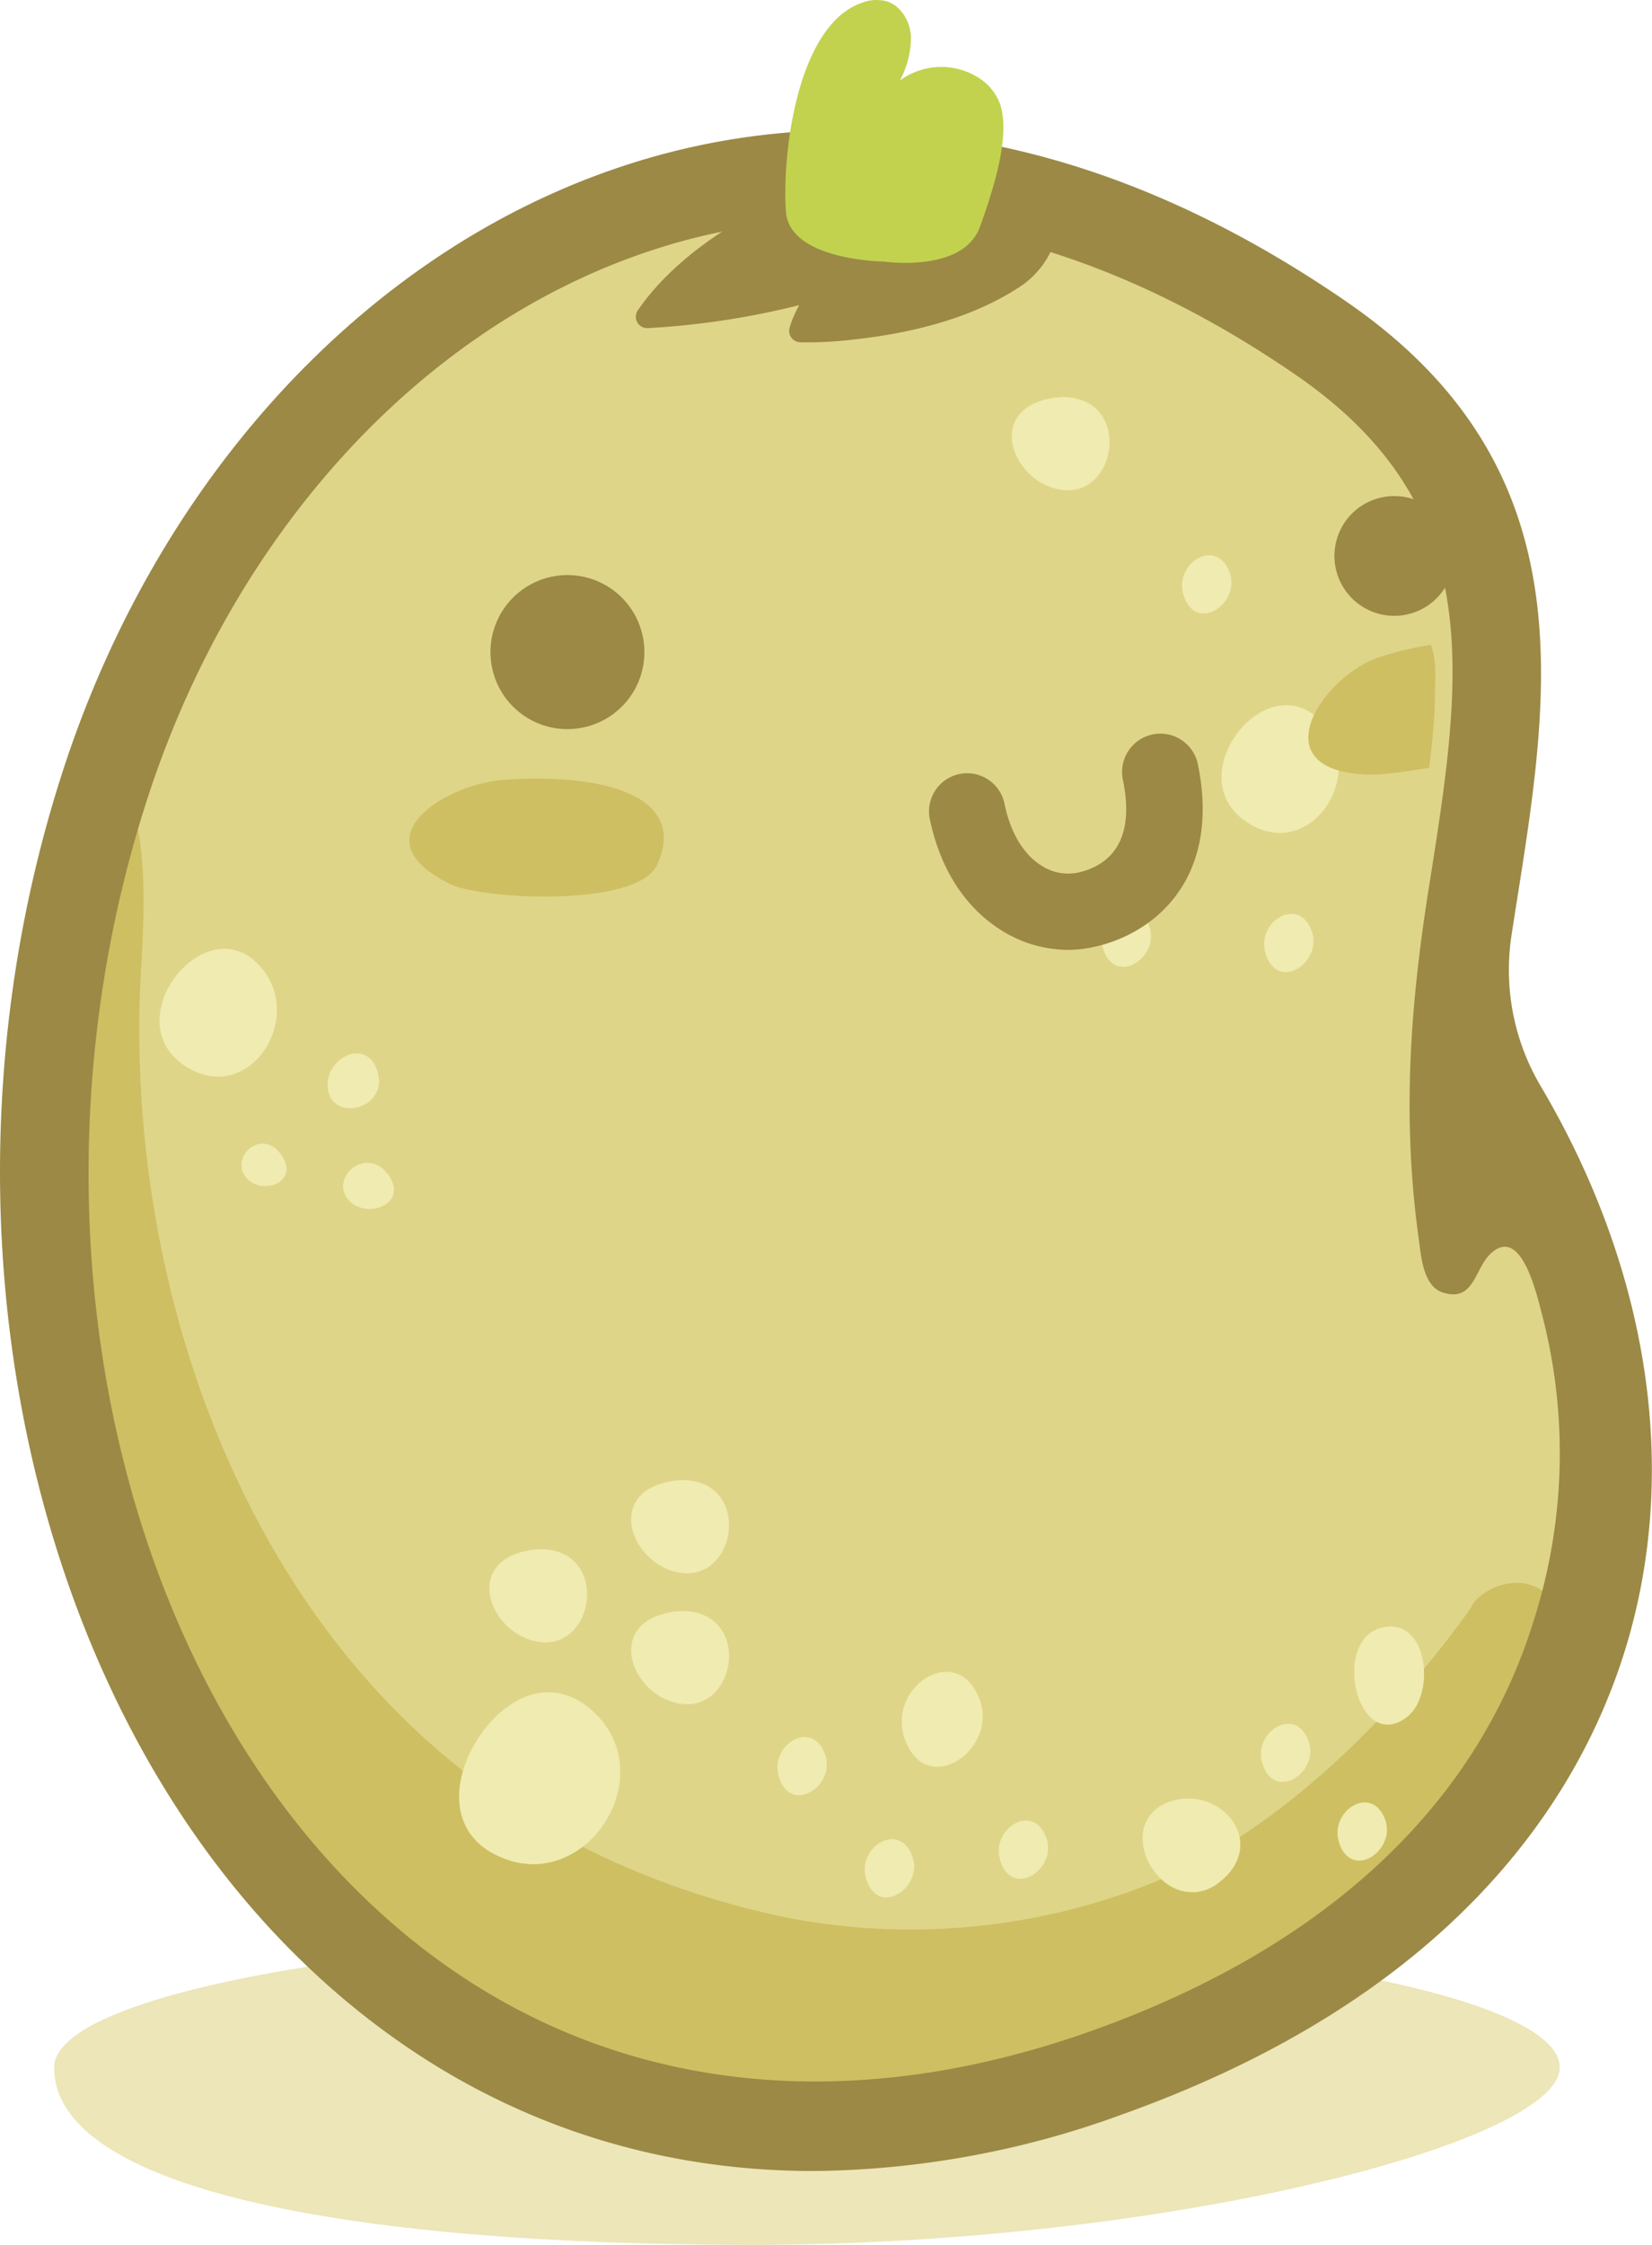 <svg xmlns="http://www.w3.org/2000/svg" viewBox="0 0 240.17
326.14"><defs><style>.cls-1{fill:#ece6b8;}.cls-2{fill:#dfd589;}.cls-3{fill:#cebf62;}.cls-4{fill:#f0ebb0;}.cls-5{fill:#9b8945;}.cls-6{fill:#c2d24f;}</style></defs><title>patater</title><g
id="Layer_2" data-name="Layer 2"><g id="patater-neutral"><path class="cls-1"
fill="#ece6b8"
d="M226.76,300.37c0,10.81-57,25.76-117.49,25.76S7.87,317.62,7.87,300.37c0-10.81,49-19.58,109.45-19.58S226.76,289.56,226.76,300.37Z"/><path
class="cls-2" fill="#dfd589"
d="M211.25,150.4c4.1-38.61,19.11-74.9-19.11-101.22-81.25-55.95-153.94-4.51-176.58,64C-19.41,219,48.39,341.43,161.15,301,242,272.05,248.16,202,211.25,150.4Z"/><path
class="cls-3" fill="#cebf62"
d="M7.62,130.06c.59-4.13,4.42-17.43,5.75-21.32,10,5.79,7.21,27,6.94,36.33-1.09,38.33,11.94,80.18,40.64,106.77,15.06,13.95,34,22.83,54,26.86A94.74,94.74,0,0,0,168.89,273c16.57-7,33.24-22.95,44.88-39.31,1.52-3.36,8.33-5.61,11.5-1.54,18.7,24-53.2,86.93-114.08,77.4C73,303.61-12.4,268.95,7.62,130.06Z"/><path
class="cls-4" fill="#f0ebb0"
d="M183.86,257.07c2.14,4.26,7.81.19,6.42-4-1.83-5.5-8.34-1.42-6.7,3.28A6,6,0,0,0,183.86,257.07Z"/><path
class="cls-4" fill="#f0ebb0"
d="M169.54,273.6a6.28,6.28,0,0,0,4.78,1.23,6.61,6.61,0,0,0,3-1.42c7.13-5.63.24-14-7-11.75C164.18,263.59,165.52,270.65,169.54,273.6Z"/><path
class="cls-4" fill="#f0ebb0"
d="M132,253.7c3.51,7,12.79.32,10.52-6.49-3-9-13.68-2.32-11,5.38A9.09,9.09,0,0,0,132,253.7Z"/><path
class="cls-4" fill="#f0ebb0"
d="M145.74,271.14c2.14,4.26,7.81.19,6.42-4-1.83-5.5-8.34-1.42-6.7,3.28A5.82,5.82,0,0,0,145.74,271.14Z"/><path
class="cls-4" fill="#f0ebb0"
d="M113.57,259c2.14,4.26,7.8.19,6.42-4-1.83-5.5-8.34-1.42-6.7,3.28A5.44,5.44,0,0,0,113.57,259Z"/><path
class="cls-4" fill="#f0ebb0"
d="M48.19,159.66c2,3,8.26.71,6.65-4.11s-7.28-1.94-7.21,2.07A3.76,3.76,0,0,0,48.19,159.66Z"/><path
class="cls-4" fill="#f0ebb0"
d="M50.51,174.14c2.35,3.14,9,1,6-3.38S48,170.84,50.51,174.14Z"/><path
class="cls-4" fill="#f0ebb0"
d="M35.67,170.92c2.09,2.89,8,1,5.27-3.07S33.47,167.88,35.67,170.92Z"/><path
class="cls-4" fill="#f0ebb0"
d="M126.27,273.84c2.14,4.26,7.8.19,6.41-4-1.83-5.51-8.34-1.42-6.7,3.28A5.65,5.65,0,0,0,126.27,273.84Z"/><path
class="cls-4" fill="#f0ebb0"
d="M195,268.5c2.14,4.26,7.8.19,6.42-4-1.84-5.5-8.34-1.42-6.71,3.28A6.38,6.38,0,0,0,195,268.5Z"/><path
class="cls-4" fill="#f0ebb0"
d="M172.4,87.31c2.14,4.26,7.8.19,6.41-4-1.83-5.5-8.34-1.42-6.7,3.28A5.69,5.69,0,0,0,172.4,87.31Z"/><path
class="cls-4" fill="#f0ebb0"
d="M160.7,138.66c2.14,4.26,7.8.19,6.42-4-1.83-5.51-8.34-1.42-6.7,3.28A5.69,5.69,0,0,0,160.7,138.66Z"/><path
class="cls-4" fill="#f0ebb0"
d="M184.33,139.41c2.14,4.26,7.8.19,6.41-4-1.84-5.5-8.34-1.42-6.7,3.28A5.22,5.22,0,0,0,184.33,139.41Z"/><path
class="cls-4" fill="#f0ebb0"
d="M204.46,249.52c4.39-3.25,3.17-14.78-3.61-13.05C193.47,238.34,197.33,254.79,204.46,249.52Z"/><path
class="cls-4" fill="#f0ebb0"
d="M26.85,154.83c9.06,6,17.41-6.44,11.34-14C30.39,131,16.59,148,26.85,154.83Z"/><path
class="cls-4" fill="#f0ebb0"
d="M181.23,119.42c9.06,6,17.41-6.44,11.34-14C184.76,95.61,171,112.61,181.23,119.42Z"/><path
class="cls-4" fill="#f0ebb0"
d="M71.4,269.12C84.5,276.53,96.89,258,86,248.43c-8.25-7.24-17.6,2.24-19.06,10.39C66.07,263.78,68.15,267.28,71.4,269.12Z"/><path
class="cls-4" fill="#f0ebb0"
d="M100.52,215.12a9.61,9.61,0,0,0-3.6.2c-9.15,2.08-4.74,12.56,2.41,13.22C106.85,229.23,109,216.42,100.52,215.12Z"/><path
class="cls-4" fill="#f0ebb0"
d="M155.86,57.78a9.61,9.61,0,0,0-3.6.2c-9.15,2.08-4.74,12.56,2.41,13.22C162.18,71.89,164.29,59.09,155.86,57.78Z"/><path
class="cls-4" fill="#f0ebb0"
d="M100.52,234.14a9.66,9.66,0,0,0-3.6.2c-9.15,2.09-4.74,12.56,2.41,13.22C106.85,248.25,109,235.45,100.52,234.14Z"/><path
class="cls-4" fill="#f0ebb0"
d="M79.91,225.16a9.72,9.72,0,0,0-3.6.19c-9.14,2.09-4.74,12.56,2.42,13.22C86.23,239.27,88.34,226.47,79.91,225.16Z"/><path
class="cls-5" fill="#9b8945"
d="M93.45,92.46a11.19,11.19,0,1,1-13.23-8.68A11.19,11.19,0,0,1,93.45,92.46Z"/><path
class="cls-5" fill="#9b8945"
d="M211.22,79a8.7,8.7,0,1,1-10.29-6.75A8.7,8.7,0,0,1,211.22,79Z"/><path
class="cls-5" fill="#9b8945"
d="M122.44,49.5a53.7,53.7,0,0,1-6.1.23,1.67,1.67,0,0,1-1.52-2.22,15.37,15.37,0,0,1,1.32-3.06c0-.05,0-.11-.07-.09a116.33,116.33,0,0,1-21.91,3.31,1.65,1.65,0,0,1-1.45-2.55c5.52-8.09,14.54-12.81,16.06-13.8,2.92-1.91,11.21-7.11,24.76-7.06,26.59.1,21.09,13.15,14.92,17.28C140.92,46.56,131.45,48.65,122.44,49.5Z"/><path
class="cls-3" fill="#cebf62"
d="M65.48,128.45c4.69,2.26,27.2,3.41,30.05-2.8,4.4-9.55-6.66-13.39-22.13-12.37C64.77,113.85,51.8,121.83,65.48,128.45Z"/><path
class="cls-3" fill="#cebf62"
d="M198.46,112.52c3.19.17,9.33-1,9.33-1s.81-6.69.82-9.91.31-5.6-.59-7.93a46.61,46.61,0,0,0-7.73,1.87C192.15,98.46,183.3,111.74,198.46,112.52Z"/><path
class="cls-5" fill="#9b8945"
d="M118.28,315.4c-28.16,0-53.81-10.4-74.69-30.78C2.85,244.89-11.2,173.55,9.42,111.14c13.9-42.08,44-74.54,80.6-86.83,23.72-8,61.33-11.06,105.78,19.55,34.73,23.91,29.64,56,24.72,87.06q-.39,2.47-.78,5A33.14,33.14,0,0,0,224,157.81c15.83,26.78,20.3,56.17,12.18,82.14-6.6,21.1-24.59,49.88-72.87,67.17A133.55,133.55,0,0,1,118.28,315.4Zm4.57-283.54a89.7,89.7,0,0,0-28.71,4.71C61.42,47.57,34.33,77,21.7,115.2,2.57,173.09,15.28,239,52.62,275.37c27.88,27.2,65.65,34.15,106.34,19.58,34.26-12.27,55.73-33,63.93-59.25a79.93,79.93,0,0,0,1.4-44.31c-.88-3.34-3.1-13.47-7.59-9.25-2.36,2.22-2.37,7.07-6.93,5.64-2.87-.9-3.16-5.26-3.5-7.72-2.51-17.91-1.19-34.43,1.47-51.16,4.88-30.78,8.73-55.09-19.28-74.38C166.65,39.49,144.39,31.87,122.85,31.87Z"/><path
class="cls-6" fill="#c2d24f" d="M124.12.91a8.92,8.92,0,0,1,1.16-.5,5.91,5.91,0,0,1,3.59-.23c2.13.64,3.44,2.91,3.57,5.13a13.52,13.52,0,0,1-1.61,6.39,10.14,10.14,0,0,1,11.61-.29,7.63,7.63,0,0,1,2.9,3.57c1.75,4.78-1.22,13.35-2.85,17.92-2.42,6.82-14,5.1-14,5.1s-13.7-.14-14.23-7.24C113.69,22.83,115.68,5.26,124.12.91Z"/><path class="cls-5" fill="#9b8945" d="M155.34,138a18.42,18.42,0,0,1-10-3c-3.6-2.31-8.28-7-10.16-16a5.54,5.54,0,0,1,10.85-2.25c1.1,5.29,3.48,7.79,5.29,8.95a7.13,7.13,0,0,0,5.46,1.06c4-.93,8.43-4,6.47-13.46A5.54,5.54,0,1,1,174.14,111c3.37,16.28-5.89,24.45-14.84,26.51A17.65,17.65,0,0,1,155.34,138Z"/></g></g></svg>
